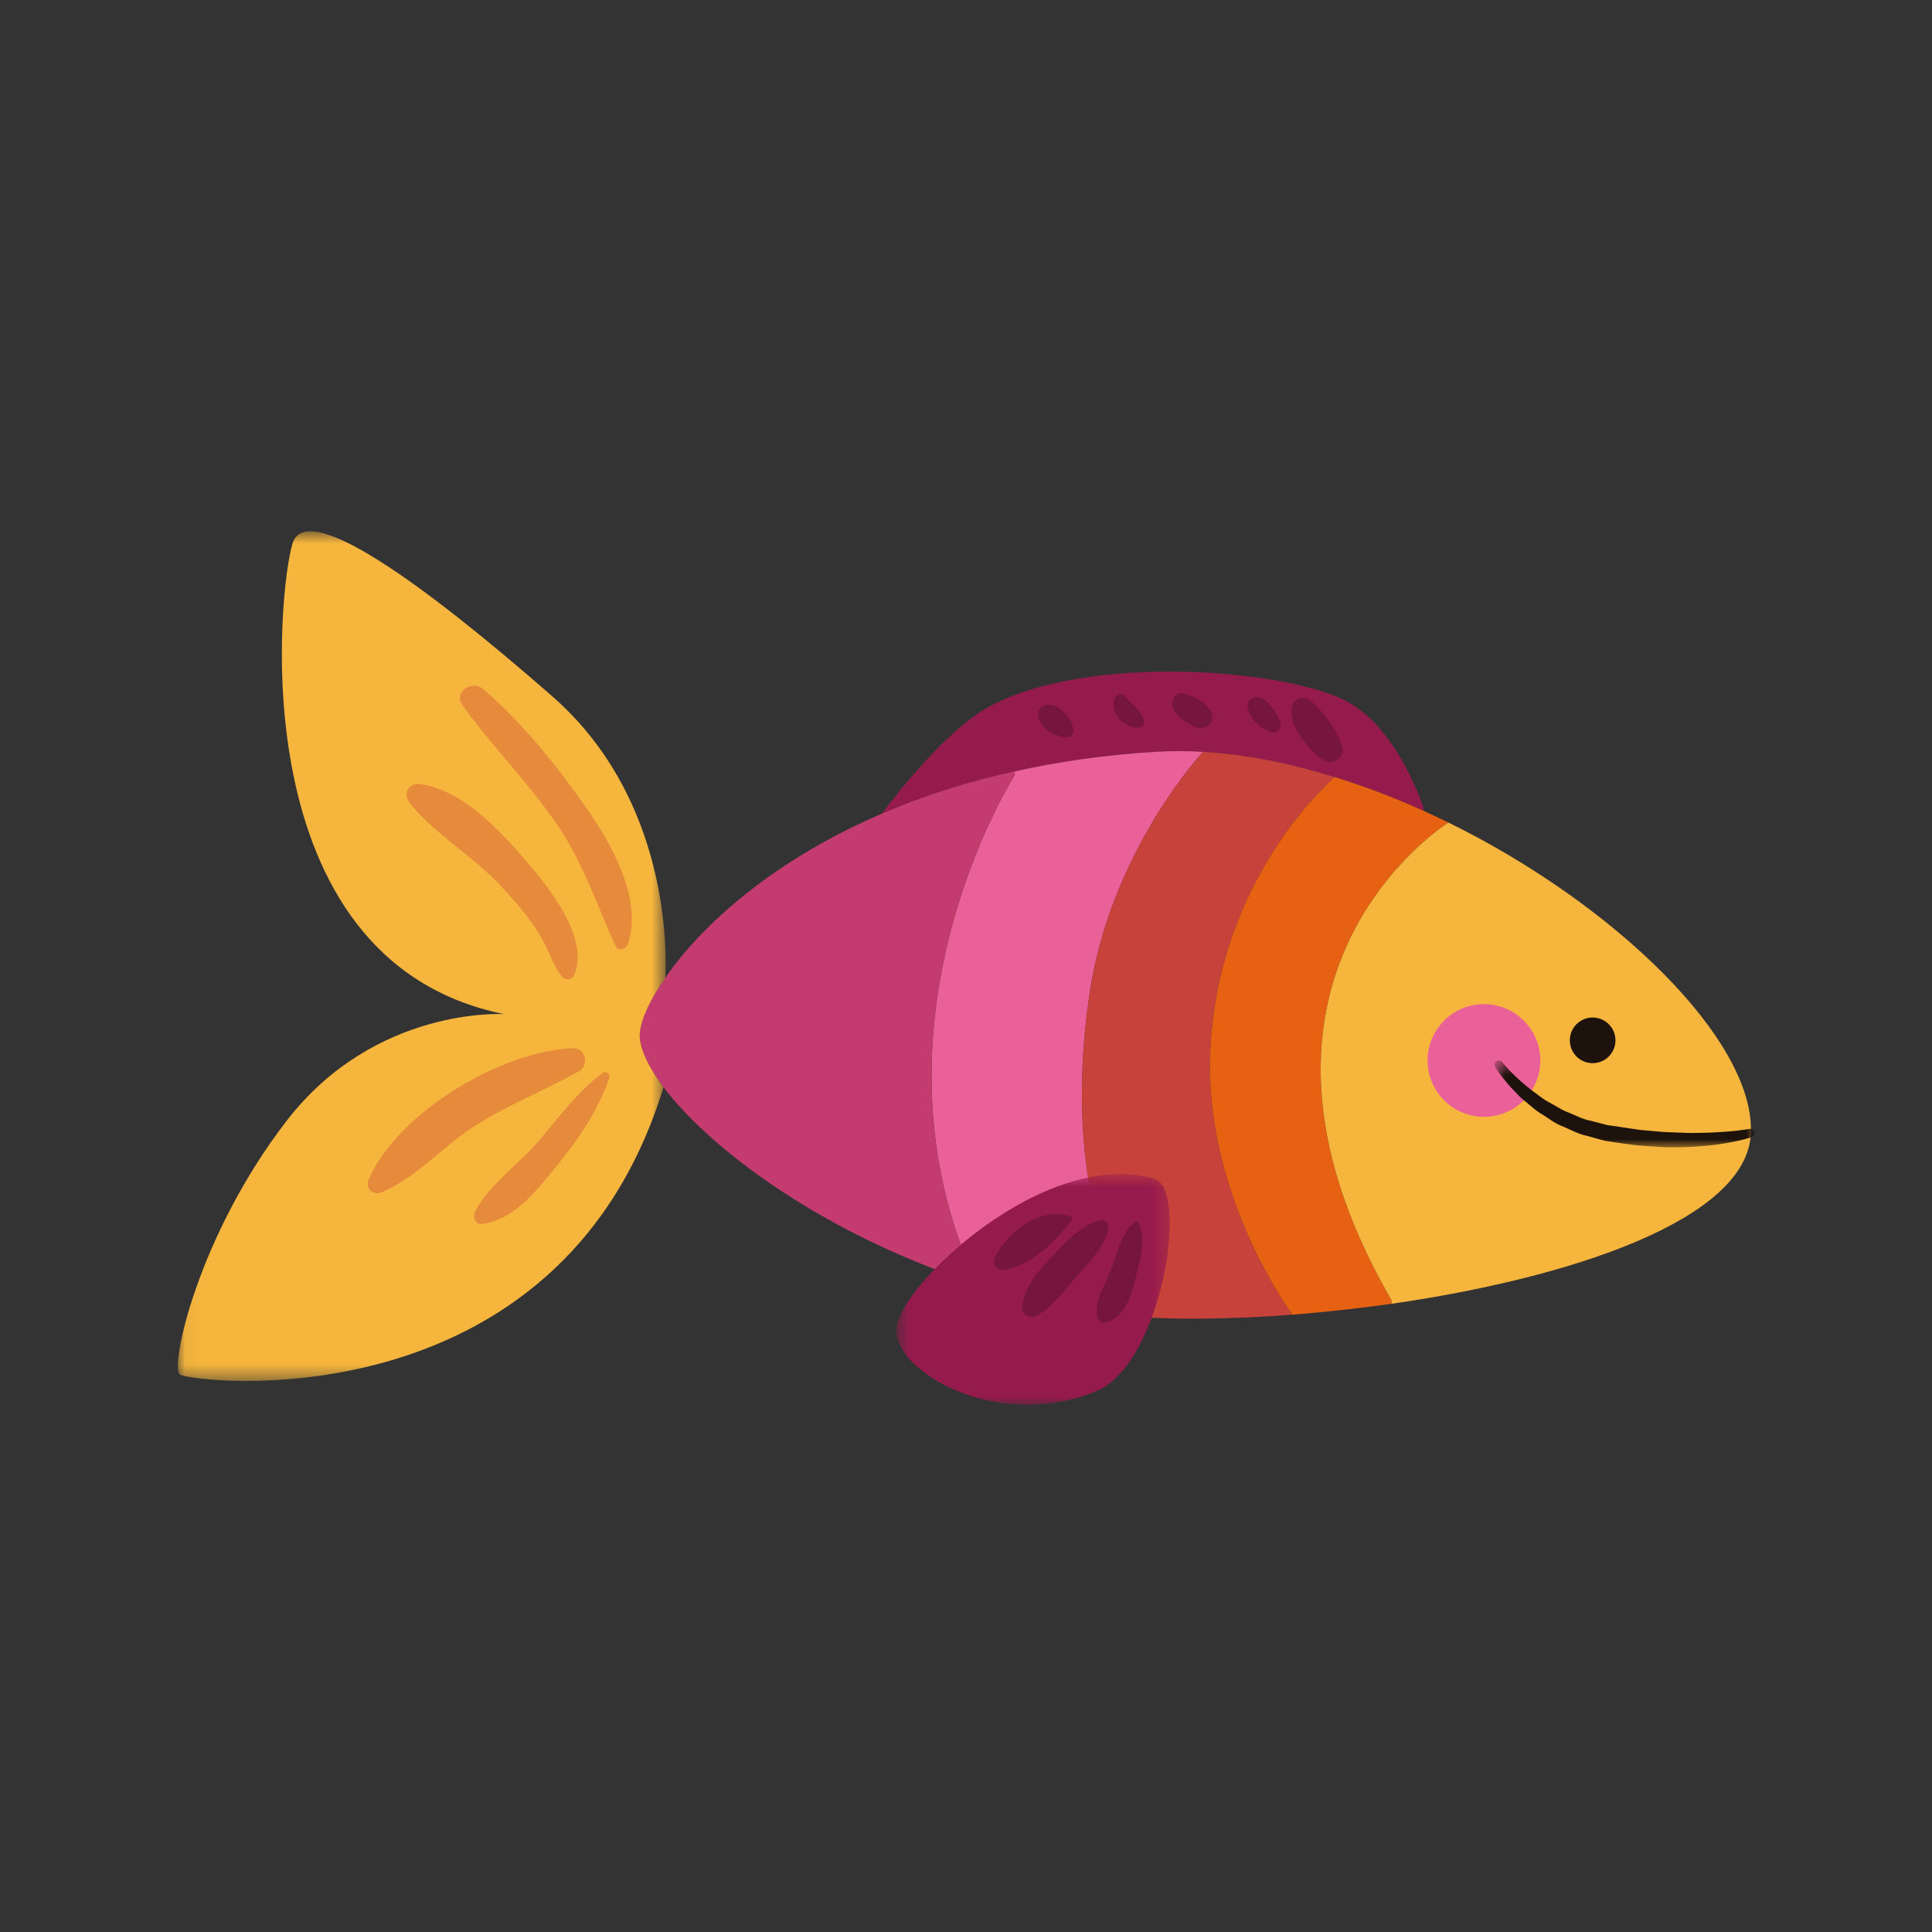 <svg width="120" height="120" viewBox="0 0 120 120" xmlns="http://www.w3.org/2000/svg" xmlns:xlink="http://www.w3.org/1999/xlink"><rect x="0" y="0" width="120" height="120" fill="#333333" stroke="none"/><defs><path id="a" d="M.655.746H30.95v52.772H.655z"/><path id="c" d="M.34.671h16.992V15H.34z"/><path id="e" d="M0 .612h16.17v5.395H0z"/></defs><g fill="none" fill-rule="evenodd"><path d="M82.902 48.268c1.84.56 3.68 1.27 5.47 2.07l.05-.14s-1.51-4.82-4.67-6.58c-3.75-2.08-16.33-3.08-22.411.33-2.7 1.52-5.79 5.55-6.57 6.59 2.42-1.04 5.16-1.95 8.23-2.62 2.66-.6 5.58-1.03 8.75-1.22.97-.06 1.96-.06 2.97 0 2.67.16 5.43.71 8.18 1.57" fill="#961B4D"/><path d="M63.041 48.118s-9.87 15.37-2.37 31.63c1.98.65 4.07 1.2 6.25 1.62 1.04.2 2.26.34 3.61.42-.78-1.2-4.66-7.88-2.86-20.04 1.25-8.43 6.392-14.31 7.05-15.05-1.01-.06-2-.06-2.97 0-3.17.19-6.09.62-8.75 1.22l.04.2z" fill="#EA6098"/><path d="M41.322 60.738c-.961 1.36-1.461 2.53-1.57 3.3-.12.85.4 2.07 1.46 3.49 2.92 3.86 9.95 9.15 19.46 12.22-7.5-16.26 2.37-31.63 2.37-31.63l-.04-.2a45.234 45.234 0 0 0-8.231 2.62c-6.97 3-11.33 7.11-13.45 10.2" fill="#C43B6F"/><path d="M67.671 61.748c-1.8 12.16 2.08 18.84 2.86 20.04 2.8.2 6.17.14 9.74-.13-.89-1.25-5.43-8.06-5.1-16.29.44-10.68 7.3-16.73 7.73-17.1-2.75-.86-5.509-1.41-8.18-1.57-.659.74-5.8 6.62-7.05 15.05" fill="#C6423A"/><path d="M75.171 65.368c-.33 8.23 4.21 15.04 5.1 16.29 2.02-.16 4.1-.39 6.18-.68l-.03-.23c-11.62-20.13 3.5-29.63 3.5-29.63l.02-.04c-.52-.25-1.04-.5-1.57-.74-1.79-.8-3.63-1.51-5.47-2.07-.43.37-7.29 6.42-7.73 17.1" fill="#E76112"/><g transform="matrix(-1 0 0 1 42 32.254)"><mask id="b" fill="#fff"><use xlink:href="#a"/></mask><path d="M24.199 37.364c5.5 7.13 7.26 15.25 6.63 15.75-.63.5-23.55 3.35-30.04-17.84 1.059-1.42 1.58-2.64 1.46-3.49-.11-.77-.61-1.94-1.571-3.3-.09-1.65-.26-11.12 7.02-17.49 8-7 15.26-12.26 16.13-9.5.87 2.74 3.37 25.87-13.13 29.24 0 0 8-.5 13.5 6.63" fill="#F6B63E" mask="url(#b)"/></g><path d="M89.921 51.118s-15.12 9.5-3.5 29.63l.03.23c11.14-1.61 22.111-5.23 22.3-10.61.22-5.74-8.4-14.18-18.81-19.29l-.02.04z" fill="#F6B63E"/><path d="M97.505 64.618a1.417 1.417 0 1 1 2.834 0 1.417 1.417 0 0 1-2.834 0" fill="#1E120D"/><path d="M88.671 65.868a3.5 3.5 0 1 1 7 0 3.5 3.5 0 1 1-7 0" fill="#EA6098"/><g transform="matrix(-1 0 0 1 73 72.254)"><mask id="d" fill="#fff"><use xlink:href="#c"/></mask><path d="M1.329.948c-2.261.634-.454 11.472 3.5 13.167 6.125 2.625 12.666-1.167 12.5-3.833-.166-2.667-9.167-11.251-16-9.334" fill="#961B4D" mask="url(#d)"/></g><g transform="matrix(-1 0 0 1 109 65.254)"><mask id="f" fill="#fff"><use xlink:href="#e"/></mask><path d="M.31 4.86s.265.045.71.102c.456.06 1.114.1 1.901.14.396.001.823.024 1.275.011l1.421-.053 1.514-.132 1.553-.234.391-.053c.054.003.238-.057.35-.082l.772-.2c.54-.102.935-.34 1.377-.512.436-.156.828-.437 1.217-.64.395-.204.707-.492 1.031-.707.611-.479 1.09-.923 1.403-1.254.311-.335.468-.527.468-.527l.01-.01a.262.262 0 0 1 .37-.037.263.263 0 0 1 .06.338s-.148.25-.437.635c-.157.184-.335.42-.563.667-.239.235-.485.531-.807.794-.329.252-.65.578-1.06.825-.415.244-.797.575-1.31.768-.489.206-1.005.49-1.509.592l-.768.214c-.146.036-.216.072-.428.107l-.404.064c-.54.08-1.08.16-1.613.218L5.66 6c-1.025.03-1.98-.025-2.795-.103A16.156 16.156 0 0 1 .91 5.572C.434 5.46.18 5.37.18 5.37a.265.265 0 0 1 .13-.51" fill="#1E120D" mask="url(#f)"/></g><path d="M69.127 78.548c.304-.905.59-2.047 1.378-2.655.093-.072.205.012.24.098.416.996.074 2.322-.187 3.326-.284 1.086-.642 2.486-1.849 2.826-.313.088-.543-.154-.579-.441-.133-1.077.664-2.161.997-3.154m-3.811-.476c.82-.856 1.804-1.985 2.993-2.277.339-.083.568.205.519.52-.171 1.127-1.162 2.06-1.891 2.884-.773.874-1.505 1.95-2.547 2.52-.366.198-.943-.044-.9-.518.117-1.257.982-2.249 1.826-3.129m-3.518.03c.793-1.614 2.76-3.133 4.666-2.559.092.028.166.154.1.242-1.04 1.357-2.45 2.768-4.17 3.091-.465.088-.807-.343-.596-.774m19.62-34.564c.783.683 1.6 1.756 1.958 2.825.223.664-.568 1.179-1.127.867-.53-.295-.955-.793-1.32-1.271-.437-.57-.749-1.191-.71-1.924.032-.631.731-.905 1.2-.497m-2.909-.093c.474.38.828.892 1.02 1.468.105.324-.24.67-.564.562-.709-.235-1.227-.736-1.455-1.448-.199-.625.571-.924 1-.582m-4.918-.365c.28.111.557.185.826.328.338.18.57.46.785.766.432.608-.39 1.315-.977.978-.563-.323-1.05-.509-1.363-1.125-.227-.45.157-1.173.73-.947m-4.417.455c.041-.314.437-.595.701-.29.385.448 1.148.987 1.181 1.623.007.142-.1.25-.224.294-.399.14-.832-.123-1.154-.341-.413-.28-.565-.816-.504-1.286m-4.09.235c.776-.014 1.51.876 1.601 1.598.028.222-.219.45-.434.433-.747-.057-1.74-.606-1.765-1.433-.008-.33.28-.592.598-.598" fill="#76163C"/><path d="M29.497 75.286c.84-1.7 2.687-2.925 3.915-4.365 1.28-1.5 2.439-3.11 4.04-4.286.19-.14.468.091.396.305-.656 1.94-1.835 3.708-3.125 5.291-1.27 1.56-2.683 3.516-4.801 3.796-.403.053-.57-.449-.425-.74m-6.591-2.054c1.84-4.164 8.22-7.95 12.682-8.126.763-.031 1.033 1.053.384 1.419-2.095 1.184-4.308 2.049-6.364 3.332-2.036 1.272-3.675 3.246-5.885 4.193-.565.242-1.07-.248-.817-.818m7.095-30.445c2.48 2.14 4.545 4.718 6.42 7.394 1.557 2.223 3.527 5.676 2.573 8.465-.106.311-.606.46-.77.101-1.186-2.59-1.974-5.11-3.606-7.512-1.789-2.63-4.064-4.866-5.906-7.454-.57-.804.625-1.566 1.29-.994m-3.897 5.914c2.842.417 5.246 3.2 6.986 5.268 1.293 1.534 3.528 4.5 2.558 6.629-.116.254-.542.308-.718.093-.526-.643-.766-1.44-1.155-2.173-.682-1.287-1.653-2.394-2.636-3.458-1.744-1.892-4.101-3.203-5.707-5.204-.451-.561-.028-1.258.672-1.155" fill="#E58B3B"/><path d="M57.783 52.389l-.01-.01c.199.156.196.153.01.01" fill="#FFF"/></g></svg>
